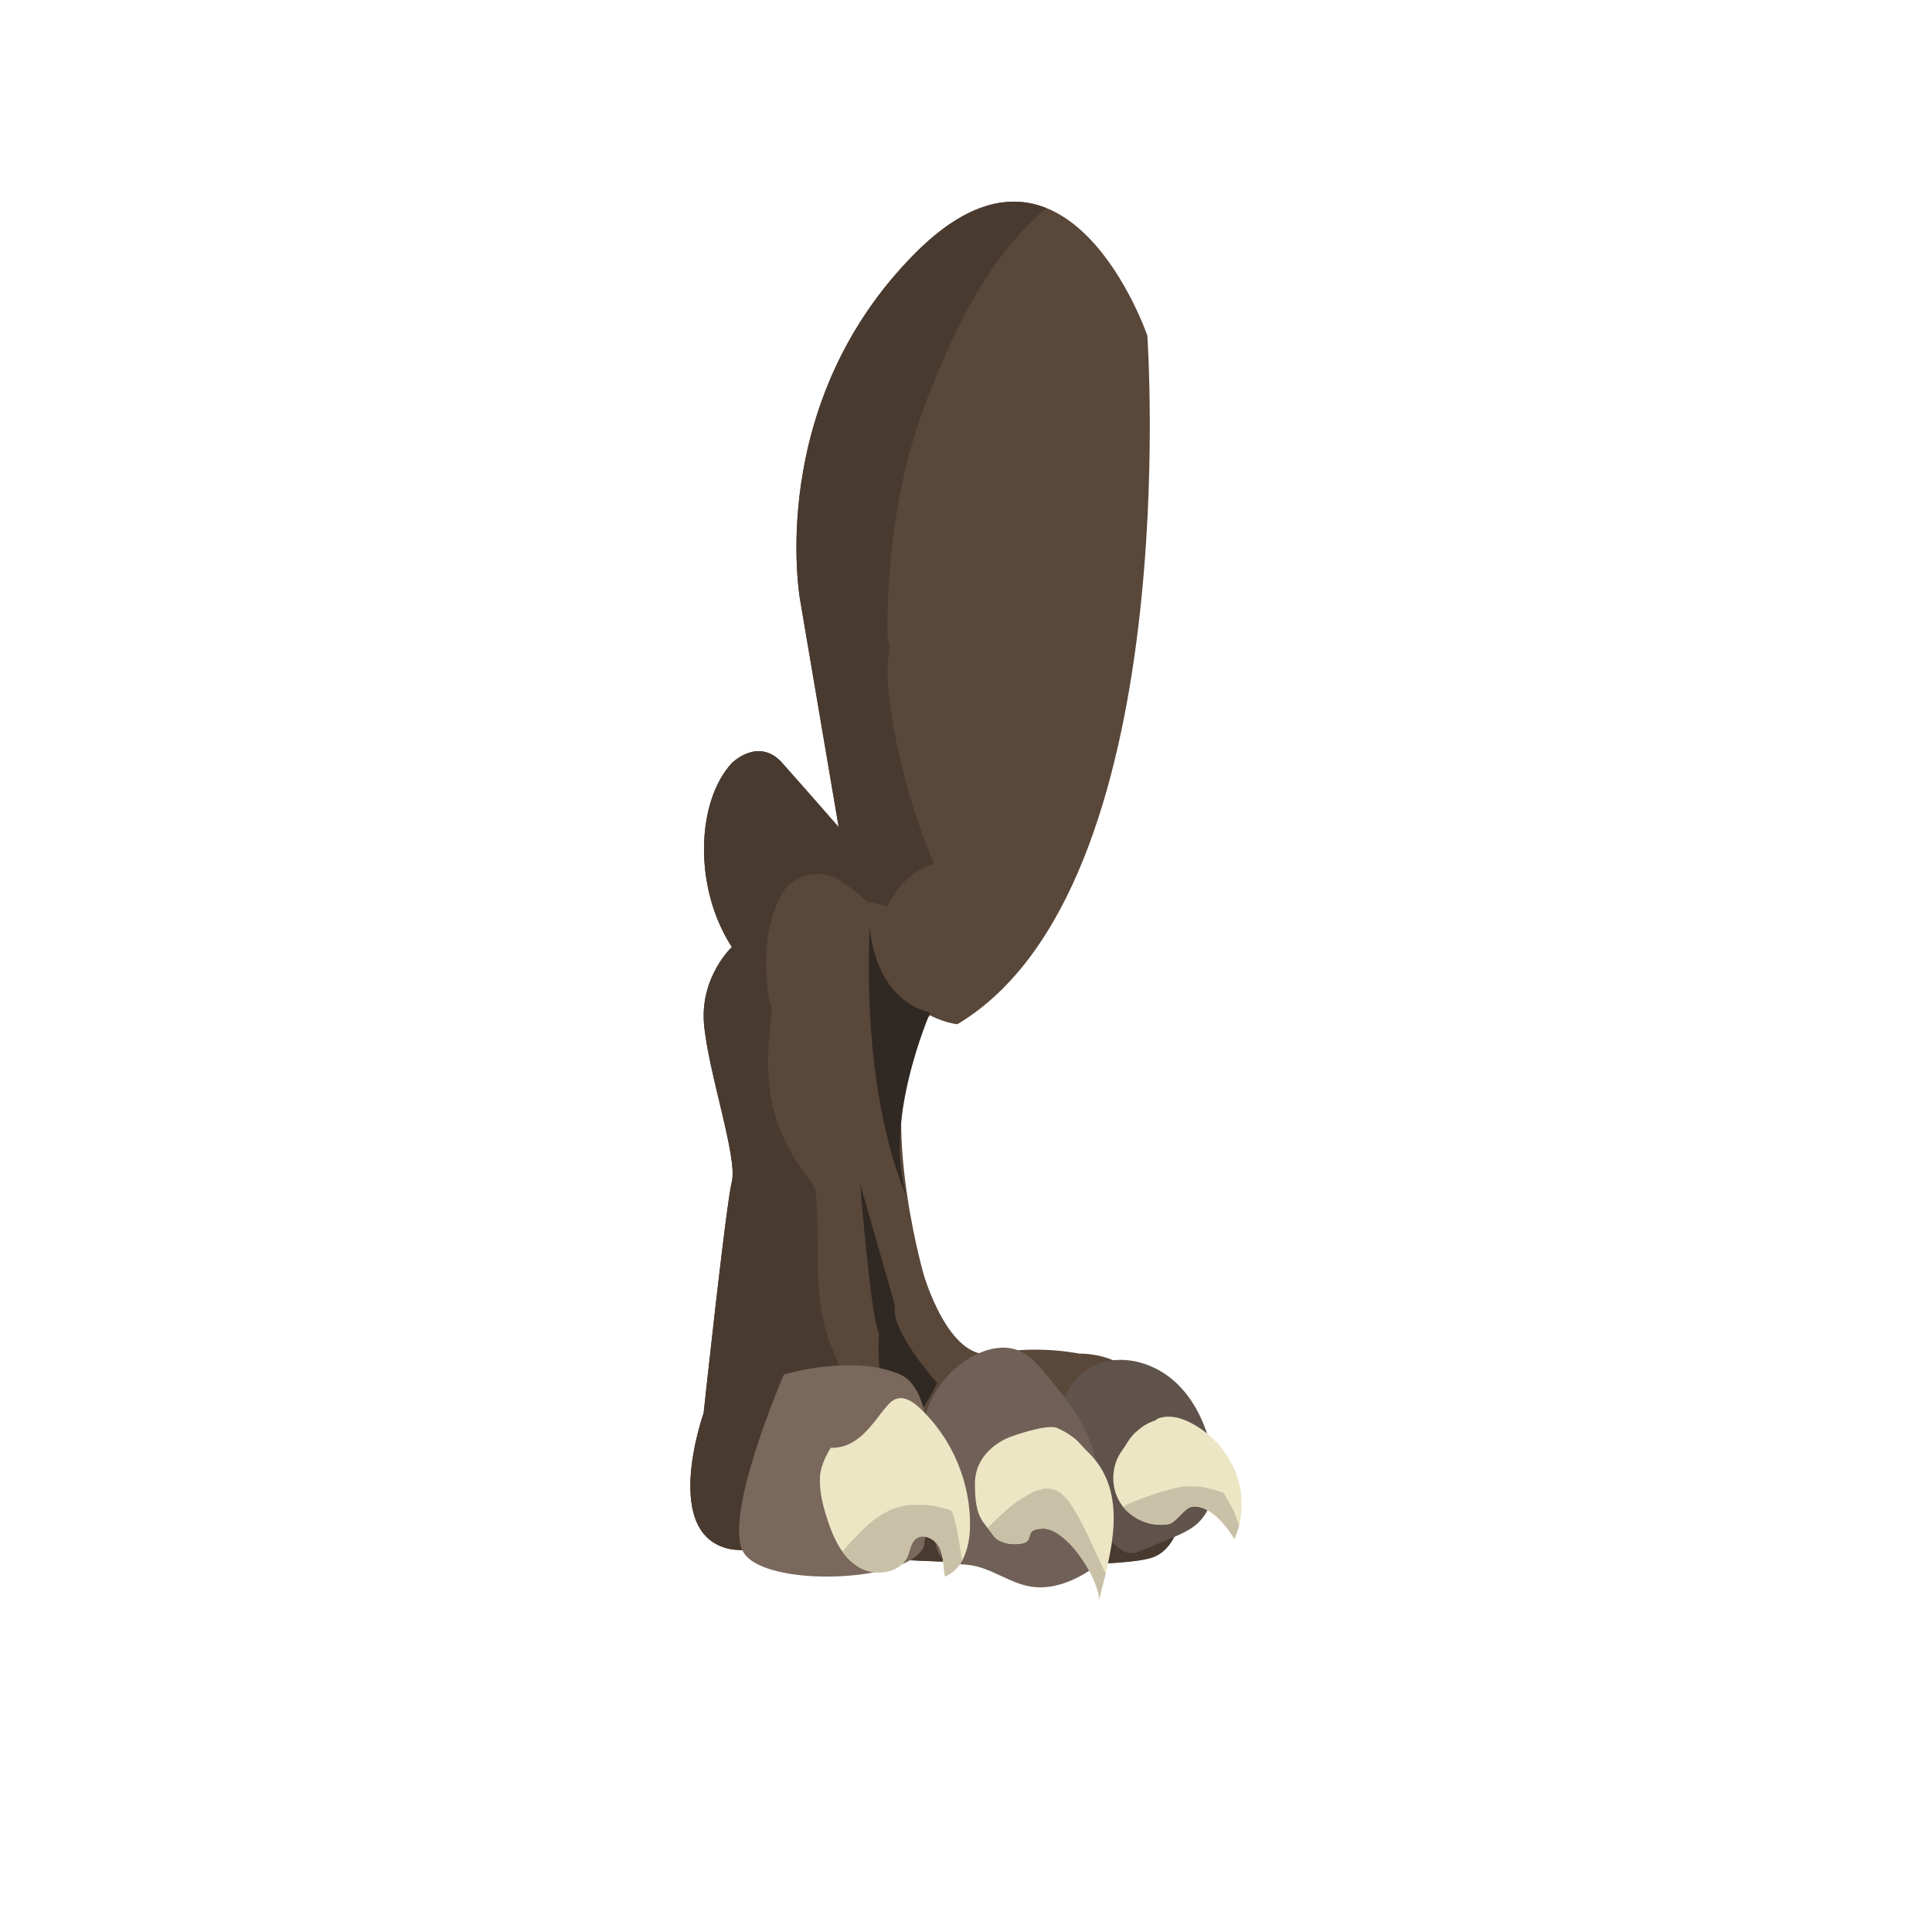 <?xml version="1.0" encoding="UTF-8"?>
<svg id="LEG_L" xmlns="http://www.w3.org/2000/svg" version="1.1" viewBox="0 0 500 500">
  <!-- Generator: Adobe Illustrator 29.4.0, SVG Export Plug-In . SVG Version: 2.1.0 Build 152)  -->
  <defs>
    <style>
      .st0 {
        fill: #59473a;
      }

      .st1 {
        fill: #60534c;
      }

      .st2 {
        fill: #ede6c5;
      }

      .st3 {
        fill: #302823;
      }

      .st4 {
        fill: #493a30;
      }

      .st5 {
        fill: #7a685c;
      }

      .st6 {
        fill: #706057;
      }

      .st7 {
        fill: #c9c1a7;
      }
    </style>
  </defs>
  <path class="st0" d="M228.57,243.56c2.3,19.97,19.2,21.51,19.2,21.51,59.15-35.33,49.16-178.21,49.16-178.21,0,0-20.74-60.68-59.91-21.51-39.17,39.17-29.96,89.87-29.96,89.87l6.72,39.58,3.27,19.25s-8.45-9.68-14.59-16.59c-6.15-6.91-13.06,0-13.06,0-9.22,9.99-9.99,32.26,0,47.62,0,0-8.26,7.68-7.2,19.97,1.06,12.29,8.74,34.57,7.2,40.71-1.54,6.15-7.3,59.91-7.3,59.91,0,0-11.5,32.26,7.5,35.33,0,0,93.05,7,108.47,2.1,15.42-4.9,9.62-52.79-18.81-52.79,0,0-10.75-2.3-22.28,0-11.52,2.3-18.01-20.74-18.01-20.74,0,0-14.01-49.17,1.69-66.84"/>
  <path class="st4" d="M182.1,365.69s5.76-53.77,7.3-59.91c1.54-6.15-6.15-28.42-7.2-40.71-1.06-12.29,7.2-19.97,7.2-19.97-9.99-15.36-9.22-37.64,0-47.62,0,0,6.91-6.91,13.06,0,6.15,6.91,14.59,16.59,14.59,16.59l-3.27-19.25-6.72-39.58s-9.22-50.7,29.96-89.87c13.47-13.47,24.75-15.13,33.77-11.52-1.27,1.15-2.53,2.32-3.75,3.5-8.44,8.18-14.74,18.37-19.76,28.91-5.66,11.9-10.58,24.15-13.41,37.05-2.83,12.92-4.19,26.25-4.21,39.47,0,1.62.19,3.2.55,4.71-.13,1.11-.25,2.23-.36,3.34-.52,5.41.38,10.62,1.2,15.98,1.17,7.62,3.13,15.13,5.44,22.48,1.52,4.84,3.23,9.54,5.24,14.2-1.2.44-2.36.95-3.47,1.54-3.65,1.93-6.8,5.67-8.66,9.6-1.66-.58-3.38-.98-5.13-1.18-2.33-2.15-4.77-4.15-7.5-5.82-4.81-2.94-12.03-1.2-14.72,3.86-4.4,8.29-4.7,18.27-3.14,27.34.11.63.36,1.29.7,1.95,0,.11,0,.23,0,.34-.33,3.51-.77,7.01-.95,10.53-.1,1.86-.13,3.73-.02,5.59.2,3.38.53,6.89,1.41,10.16,1.36,5.03,3.59,9.88,6.57,14.15,1.47,2.11,3.02,4.17,4.3,6.39.56,6.85.39,13.73.55,20.61.15,6.49.86,13.38,3.27,19.47,2.72,6.9,6.19,13.48,12.04,18.29,6.04,4.96,12.47,8.53,20.12,10.52,6.82,1.77,14.05,2.43,21.08,2.6,1.31.03,2.6-.09,3.86-.34,4.63,2.43,9.56,4.42,14.63,5.51,5.21,1.12,10.54,1.6,15.84,2.2,1.29.22,2.58.47,3.85.77-.43,7.69-3.2,13.96-8.28,15.57-15.42,4.9-108.47-2.1-108.47-2.1-19-3.07-7.5-35.33-7.5-35.33Z"/>
  <g>
    <path class="st1" d="M274.88,368.65c-1.43-6.74,3.5-13.85,10.07-15.95,6.57-2.09,14.03.26,19.13,4.89,5.1,4.63,8.08,11.23,9.55,17.97,1.43,6.56,1.17,14.33-3.83,18.8-1.96,1.74-4.43,2.78-6.85,3.78-2.41,1-4.81,2-7.22,2.99-1.09.45-2.24.91-3.42.8-1.55-.15-2.81-1.27-3.96-2.33-5.03-4.67-10.18-9.51-13.08-15.72-2.9-6.22-3.06-14.24,1.46-19.4"/>
    <path class="st2" d="M299.36,367.26c3-1.36,6.55-.32,9.42,1.29,5.06,2.82,9.14,7.42,11.15,12.85,2.02,5.43,1.9,11.66-.49,16.93-2.12-3.73-6.61-8.97-10.87-8.41-2.13.28-4.13,4.19-6.25,4.54-4.72.79-9.81-1.46-12.38-5.5s-2.41-9.64.41-13.5c1.19-1.63,2.1-3.6,3.66-4.88,1.54-1.27,2.17-1.96,5.3-3.14"/>
    <path class="st7" d="M292.82,388.86c4.24-1.73,8.57-3.24,13.07-4.1,1.58-.11,3.16-.12,4.74-.01,2.04.38,4.04.88,6,1.54,1.01,1.63,1.89,3.34,2.83,5.02.31,1.16.74,2.26,1.27,3.29-.31,1.28-.73,2.54-1.28,3.74-2.12-3.73-6.61-8.97-10.87-8.41-2.13.28-4.13,4.19-6.25,4.54-4.29.72-8.88-1.08-11.61-4.44.19-.16.38-.33.57-.49.51-.22,1.02-.44,1.53-.67Z"/>
  </g>
  <path class="st3" d="M234.89,310.1s-11.86-23.09-9.8-70.62c0,0,.55,18.81,15.65,22.58,0,0-12.71,28.99-5.85,48.04Z"/>
  <path class="st3" d="M242.53,357.88s-12.22-13.39-10.92-20.08l-9-31.4s2.83,35.52,4.89,38.61c0,0-1.24,17.94,4.53,16.99,5.77-.95,2.63,11.59,10.51-4.12Z"/>
  <g>
    <path class="st6" d="M238.72,369.83c1.06-8.02,6.26-15.38,13.46-19.07,3.51-1.79,7.73-2.73,11.39-1.26,2.89,1.16,5.01,3.64,7.01,6.03,4.26,5.09,8.59,10.28,11.13,16.42,2.16,5.24,2.92,10.94,3.66,16.56.5,3.83,1,7.65,1.51,11.48.11.81.21,1.66-.09,2.42-.31.8-1.02,1.37-1.71,1.89-5.3,4.03-11.8,7.39-18.37,6.3-5.51-.91-10.21-4.84-15.75-5.56-2.57-.33-5.56-.11-7.31-2.02-.82-.9-1.18-2.12-1.49-3.3-2.69-10.1-3.85-20.6-3.42-31.04"/>
    <path class="st2" d="M252.31,384.01c0-9.05,9.15-12.14,9.15-12.14,0,0,8.6-3.23,11.91-2.42,5.33,2.42,6.02,4.27,8.12,6.27,11.11,10.61,5.75,26.87,2.96,38.28-.27-6.02-8.6-18.65-14.63-18.4-5.8.23-.97,3.82-6.77,4.02-1.66.06-3.35-.26-4.78-1.11-.51-.31-.91-.71-1.23-1.17-2.66-3.84-4.73-4.26-4.73-13.32Z"/>
    <path class="st7" d="M262.1,389.39c1.78-1.27,3.63-2.42,5.58-3.4.84-.28,1.69-.53,2.55-.73.51-.02,1.02-.02,1.53,0,.52.12,1.04.26,1.55.42.41.23.82.47,1.22.72.71.66,1.39,1.35,2.03,2.08,3.99,5.8,6.49,12.43,9.59,18.73-.57,2.38-1.18,4.67-1.7,6.78-.27-6.02-8.6-18.65-14.63-18.4-5.8.23-.97,3.82-6.77,4.02-1.66.06-3.35-.26-4.78-1.11-.51-.31-.91-.71-1.23-1.17-.51-.73-.99-1.34-1.45-1.9,2.08-2.1,4.22-4.14,6.5-6.03Z"/>
  </g>
  <g>
    <path class="st5" d="M239.1,400.24s6.24-39.09-6.12-44.51c-12.35-5.42-30.11,0-30.11,0,0,0-16.09,37.12-10.36,46.16,5.73,9.04,42.67,7.74,46.59-1.65Z"/>
    <path class="st2" d="M214.97,374.7c7.15.19,10.91-6.43,14.17-10.36.8-.97,1.69-1.96,2.88-2.34,2.1-.66,4.24.78,5.86,2.27,8.56,7.89,13.49,19.59,13.14,31.23-.15,4.98-1.83,10.7-6.47,12.49-.46-2.51-.3-5.2-1.42-7.49s-4.34-3.86-6.25-2.16c-1.18,1.05-1.32,2.81-1.92,4.27-1.91,4.65-8.67,5.52-12.92,2.84-4.25-2.69-6.44-7.64-7.98-12.42-1.11-3.47-2.02-7.07-1.86-10.72s2.78-7.6,2.78-7.6Z"/>
    <path class="st7" d="M218.36,401.13c2.41-2.77,4.96-5.42,7.76-7.79,1.45-1.01,2.96-1.92,4.54-2.71,1.31-.45,2.64-.81,4-1.09,2.16-.15,4.31-.11,6.47.08,1.56.28,3.1.64,4.61,1.13.17.09.35.18.51.28.09.15.17.31.25.46,1.33,4.02,1.87,8.31,2.45,12.49-1.01,1.8-2.44,3.26-4.4,4.02-.46-2.51-.3-5.2-1.42-7.49-1.13-2.29-4.34-3.86-6.25-2.16-1.18,1.05-1.32,2.81-1.92,4.27-1.91,4.65-8.67,5.52-12.92,2.84-1.62-1.02-2.94-2.38-4.04-3.93.12-.13.25-.25.36-.39Z"/>
  </g>
</svg>